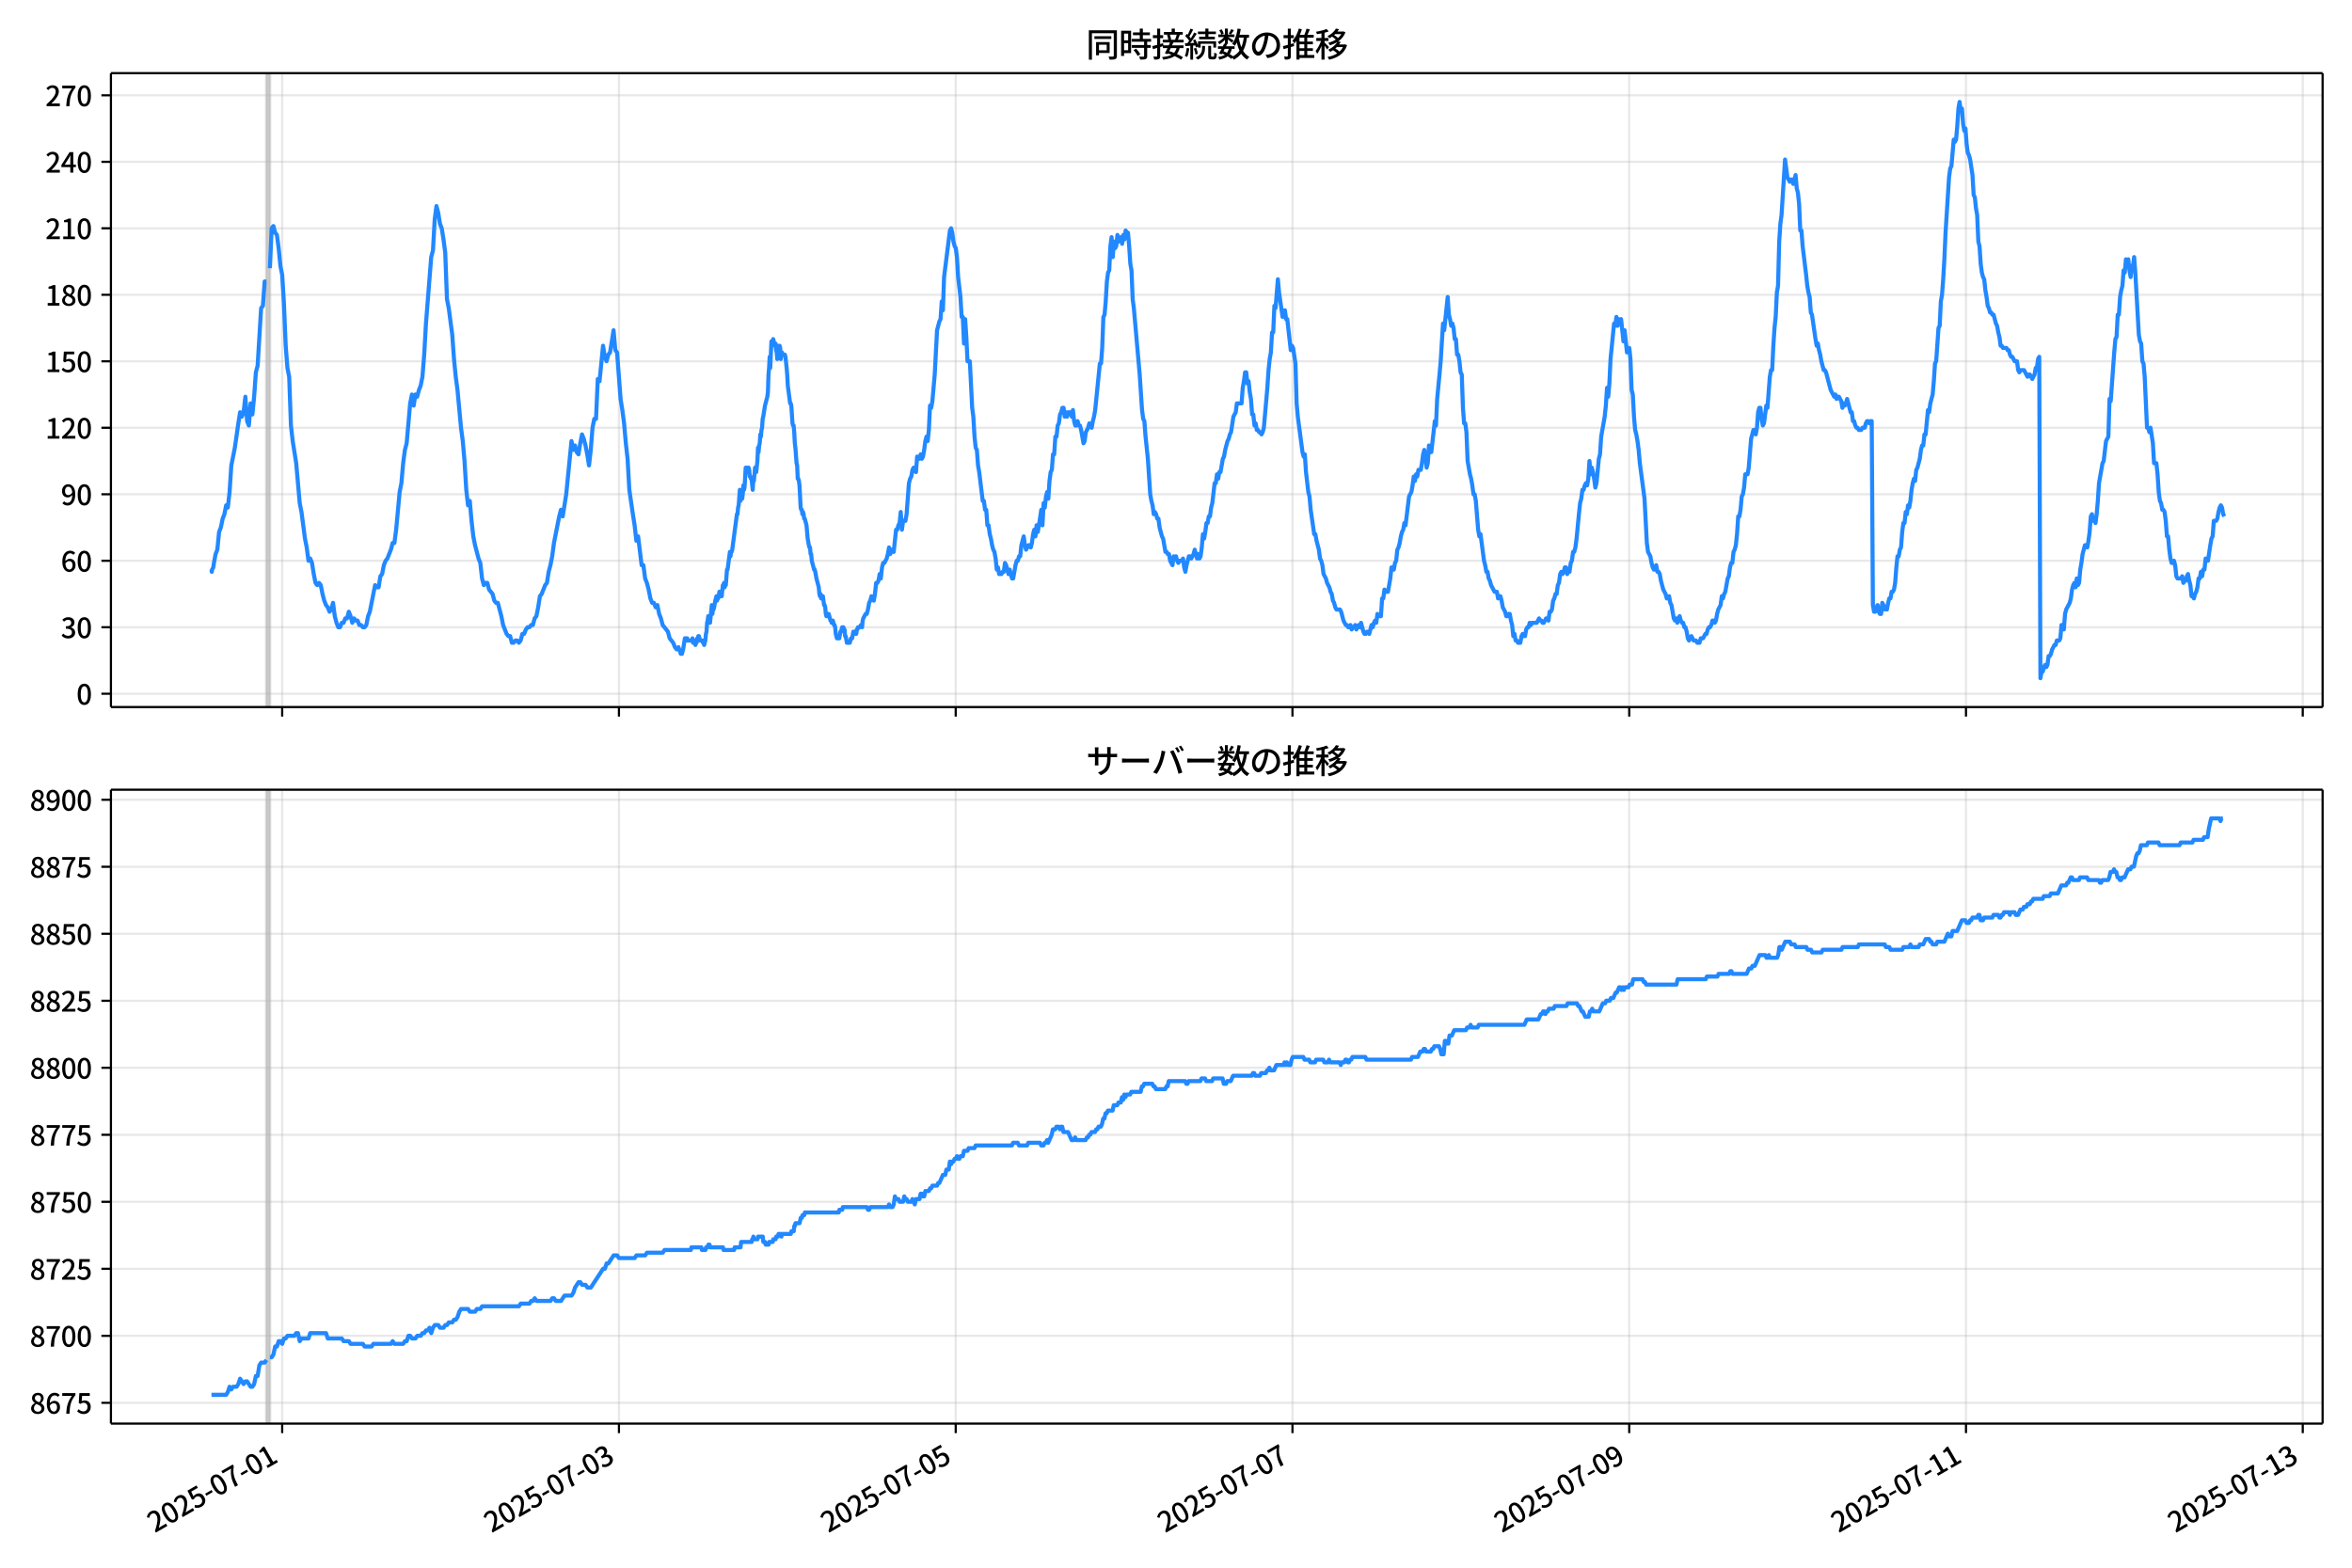 <!DOCTYPE svg  PUBLIC '-//W3C//DTD SVG 1.1//EN'  'http://www.w3.org/Graphics/SVG/1.1/DTD/svg11.dtd'>
<svg version="1.1" viewBox="0 0 864 576" xmlns="http://www.w3.org/2000/svg" xmlns:xlink="http://www.w3.org/1999/xlink">
 <defs>
  <style type="text/css">*{stroke-linejoin: round; stroke-linecap: butt}</style>
 </defs>
 <g id="aa">
  <g id="ab">
   <path d="m0 576h864v-576h-864z" fill="#fff"/>
  </g>
  <g id="ac">
   <g id="ad">
    <path d="m40.75 259.78h812.45v-232.9h-812.45z" fill="#fff"/>
   </g>
   <g id="ae">
    <path d="m97.862 259.78h1.289v-232.9h-1.289z" clip-path="url(#d)" fill="#808080" opacity=".3" stroke="#808080"/>
   </g>
   <g id="af">
    <g id="ag">
     <g id="ah">
      <path d="m103.66 259.78v-232.9" clip-path="url(#d)" fill="none" stroke="#b0b0b0" stroke-linecap="square" stroke-opacity=".3" stroke-width=".8"/>
     </g>
     <g id="ai">
      <defs>
       <path id="i" d="m0 0v3.5" stroke="#000" stroke-width=".8"/>
      </defs>
      <use x="103.66" y="259.778" stroke="#000000" stroke-width=".8" xlink:href="#i"/>
     </g>
    </g>
    <g id="aj">
     <g id="ak">
      <path d="m227.37 259.78v-232.9" clip-path="url(#d)" fill="none" stroke="#b0b0b0" stroke-linecap="square" stroke-opacity=".3" stroke-width=".8"/>
     </g>
     <g id="al">
      <use x="227.368" y="259.778" stroke="#000000" stroke-width=".8" xlink:href="#i"/>
     </g>
    </g>
    <g id="am">
     <g id="an">
      <path d="m351.08 259.78v-232.9" clip-path="url(#d)" fill="none" stroke="#b0b0b0" stroke-linecap="square" stroke-opacity=".3" stroke-width=".8"/>
     </g>
     <g id="ao">
      <use x="351.077" y="259.778" stroke="#000000" stroke-width=".8" xlink:href="#i"/>
     </g>
    </g>
    <g id="ap">
     <g id="aq">
      <path d="m474.78 259.78v-232.9" clip-path="url(#d)" fill="none" stroke="#b0b0b0" stroke-linecap="square" stroke-opacity=".3" stroke-width=".8"/>
     </g>
     <g id="ar">
      <use x="474.785" y="259.778" stroke="#000000" stroke-width=".8" xlink:href="#i"/>
     </g>
    </g>
    <g id="as">
     <g id="at">
      <path d="m598.49 259.78v-232.9" clip-path="url(#d)" fill="none" stroke="#b0b0b0" stroke-linecap="square" stroke-opacity=".3" stroke-width=".8"/>
     </g>
     <g id="au">
      <use x="598.493" y="259.778" stroke="#000000" stroke-width=".8" xlink:href="#i"/>
     </g>
    </g>
    <g id="av">
     <g id="aw">
      <path d="m722.2 259.78v-232.9" clip-path="url(#d)" fill="none" stroke="#b0b0b0" stroke-linecap="square" stroke-opacity=".3" stroke-width=".8"/>
     </g>
     <g id="ax">
      <use x="722.201" y="259.778" stroke="#000000" stroke-width=".8" xlink:href="#i"/>
     </g>
    </g>
    <g id="ay">
     <g id="az">
      <path d="m845.91 259.78v-232.9" clip-path="url(#d)" fill="none" stroke="#b0b0b0" stroke-linecap="square" stroke-opacity=".3" stroke-width=".8"/>
     </g>
     <g id="ba">
      <use x="845.909" y="259.778" stroke="#000000" stroke-width=".8" xlink:href="#i"/>
     </g>
    </g>
   </g>
   <g id="bb">
    <g id="bc">
     <g id="bd">
      <path d="m40.75 254.89h812.45" clip-path="url(#d)" fill="none" stroke="#b0b0b0" stroke-linecap="square" stroke-opacity=".3" stroke-width=".8"/>
     </g>
     <g id="be">
      <defs>
       <path id="b" d="m0 0h-3.5" stroke="#000" stroke-width=".8"/>
      </defs>
      <use x="40.75" y="254.892" stroke="#000000" stroke-width=".8" xlink:href="#b"/>
     </g>
     <g id="bf">
      <!-- 0 -->
      <g transform="translate(28.05 258.88) scale(.1 -.1)">
       <defs>
        <path id="a" transform="scale(.016)" d="m1830-90q-460 0-806 275-346 276-535 823-188 547-188 1366 0 820 188 1357 189 538 535 803 346 266 806 266 461 0 800-269 340-269 528-803 189-534 189-1354 0-819-189-1366-188-547-528-823-339-275-800-275zm0 589q237 0 422 185 186 186 288 599 103 413 103 1091 0 679-103 1082-102 403-288 582-185 180-422 180-236 0-422-180-186-179-292-582-105-403-105-1082 0-678 105-1091 106-413 292-599 186-185 422-185z"/>
       </defs>
       <use xlink:href="#a"/>
      </g>
     </g>
    </g>
    <g id="bg">
     <g id="bh">
      <path d="m40.75 230.46h812.45" clip-path="url(#d)" fill="none" stroke="#b0b0b0" stroke-linecap="square" stroke-opacity=".3" stroke-width=".8"/>
     </g>
     <g id="bi">
      <use x="40.75" y="230.462" stroke="#000000" stroke-width=".8" xlink:href="#b"/>
     </g>
     <g id="bj">
      <!-- 30 -->
      <g transform="translate(22.35 234.45) scale(.1 -.1)">
       <defs>
        <path id="m" transform="scale(.016)" d="m1715-90q-371 0-656 90t-503 240q-217 150-377 323l359 474q211-205 479-359 269-153 634-153 269 0 467 92 199 93 311 266t112 423q0 256-125 451t-429 300q-304 106-835 106v551q467 0 732 105 266 106 384 291 119 186 119 423 0 307-192 489-192 183-531 183-269 0-503-119-233-118-438-316l-384 460q282 256 614 413 333 157 737 157 422 0 748-144 327-144 512-413 186-269 186-659 0-403-221-685-221-281-592-422v-26q269-70 490-227t349-400 128-557q0-422-215-726-214-304-573-468-358-163-787-163z"/>
       </defs>
       <use xlink:href="#m"/>
       <use transform="translate(57)" xlink:href="#a"/>
      </g>
     </g>
    </g>
    <g id="bk">
     <g id="bl">
      <path d="m40.75 206.03h812.45" clip-path="url(#d)" fill="none" stroke="#b0b0b0" stroke-linecap="square" stroke-opacity=".3" stroke-width=".8"/>
     </g>
     <g id="bm">
      <use x="40.75" y="206.032" stroke="#000000" stroke-width=".8" xlink:href="#b"/>
     </g>
     <g id="bn">
      <!-- 60 -->
      <g transform="translate(22.35 210.02) scale(.1 -.1)">
       <defs>
        <path id="q" transform="scale(.016)" d="m1971-90q-339 0-634 144-294 144-518 435-224 292-352 733-128 442-128 1044 0 678 147 1161 148 483 397 784 250 301 570 445t665 144q397 0 688-147 292-147 490-359l-403-448q-128 154-327 253-198 99-409 99-307 0-567-182-259-182-413-605-153-422-153-1145 0-608 115-1002t326-589q212-195 493-195 212 0 375 121 163 122 259 343t96 522q0 300-90 511-89 212-259 320-169 109-419 109-211 0-451-134t-458-461l-25 538q134 192 313 323t374 201q196 71 375 71 397 0 694-163 298-163 467-490 170-326 170-825 0-468-195-817-195-348-512-544-317-195-701-195z"/>
       </defs>
       <use xlink:href="#q"/>
       <use transform="translate(57)" xlink:href="#a"/>
      </g>
     </g>
    </g>
    <g id="bo">
     <g id="bp">
      <path d="m40.75 181.6h812.45" clip-path="url(#d)" fill="none" stroke="#b0b0b0" stroke-linecap="square" stroke-opacity=".3" stroke-width=".8"/>
     </g>
     <g id="bq">
      <use x="40.75" y="181.602" stroke="#000000" stroke-width=".8" xlink:href="#b"/>
     </g>
     <g id="br">
      <!-- 90 -->
      <g transform="translate(22.35 185.59) scale(.1 -.1)">
       <defs>
        <path id="l" transform="scale(.016)" d="m1562-90q-410 0-708 150-297 151-502 356l403 461q141-160 346-256t422-96q224 0 425 102 202 103 352 333 151 230 237 614 87 384 87 941 0 589-115 970t-323 563-496 182q-205 0-372-118-166-118-262-336t-96-525q0-301 86-512 87-211 259-323 173-112 417-112 224 0 460 141 237 141 448 461l32-544q-134-180-313-314t-371-208-384-74q-391 0-689 166-297 167-467 496-169 330-169 823 0 467 195 816t515 541 698 192q339 0 636-138 298-137 519-419 221-281 349-710t128-1018q0-691-141-1187t-391-807q-249-310-563-461-313-150-652-150z"/>
       </defs>
       <use xlink:href="#l"/>
       <use transform="translate(57)" xlink:href="#a"/>
      </g>
     </g>
    </g>
    <g id="bs">
     <g id="bt">
      <path d="m40.75 157.17h812.45" clip-path="url(#d)" fill="none" stroke="#b0b0b0" stroke-linecap="square" stroke-opacity=".3" stroke-width=".8"/>
     </g>
     <g id="bu">
      <use x="40.75" y="157.172" stroke="#000000" stroke-width=".8" xlink:href="#b"/>
     </g>
     <g id="bv">
      <!-- 120 -->
      <g transform="translate(16.65 161.16) scale(.1 -.1)">
       <defs>
        <path id="k" transform="scale(.016)" d="m544 0v608h1037v3277h-845v467q333 58 579 147 247 90 451 218h557v-4109h915v-608h-2694z"/>
        <path id="c" transform="scale(.016)" d="m282 0v429q697 621 1164 1136 468 515 701 956 234 442 234 826 0 256-87 451-86 196-262 301-176 106-445 106-275 0-506-151-230-150-422-368l-416 410q301 333 637 518 336 186 803 186 429 0 749-176t496-493 176-745q0-455-224-919t-615-935q-390-470-889-950 186 20 394 36t374 16h1184v-634h-3046z"/>
       </defs>
       <use xlink:href="#k"/>
       <use transform="translate(57)" xlink:href="#c"/>
       <use transform="translate(114)" xlink:href="#a"/>
      </g>
     </g>
    </g>
    <g id="bw">
     <g id="bx">
      <path d="m40.75 132.74h812.45" clip-path="url(#d)" fill="none" stroke="#b0b0b0" stroke-linecap="square" stroke-opacity=".3" stroke-width=".8"/>
     </g>
     <g id="by">
      <use x="40.75" y="132.743" stroke="#000000" stroke-width=".8" xlink:href="#b"/>
     </g>
     <g id="bz">
      <!-- 150 -->
      <g transform="translate(16.65 136.73) scale(.1 -.1)">
       <defs>
        <path id="g" transform="scale(.016)" d="m1715-90q-365 0-653 90t-506 237q-217 147-383 307l352 480q134-134 294-246t361-183q202-70 452-70 262 0 473 118 212 119 333 346 122 227 122 541 0 460-247 716-246 256-649 256-224 0-384-64t-365-198l-365 237 141 2240h2387v-627h-1747l-109-1204q154 77 307 118 154 42 340 42 397 0 723-160t518-490q192-329 192-847 0-519-224-887t-586-560q-361-192-777-192z"/>
       </defs>
       <use xlink:href="#k"/>
       <use transform="translate(57)" xlink:href="#g"/>
       <use transform="translate(114)" xlink:href="#a"/>
      </g>
     </g>
    </g>
    <g id="ca">
     <g id="cb">
      <path d="m40.75 108.31h812.45" clip-path="url(#d)" fill="none" stroke="#b0b0b0" stroke-linecap="square" stroke-opacity=".3" stroke-width=".8"/>
     </g>
     <g id="cc">
      <use x="40.75" y="108.313" stroke="#000000" stroke-width=".8" xlink:href="#b"/>
     </g>
     <g id="cd">
      <!-- 180 -->
      <g transform="translate(16.65 112.3) scale(.1 -.1)">
       <defs>
        <path id="h" transform="scale(.016)" d="m1830-90q-441 0-787 163-345 164-547 448-202 285-202 650 0 314 122 557t314 419 403 291v32q-256 186-442 458-185 272-185 643 0 365 176 640t480 425q304 151 694 151 410 0 704-160t457-439q164-278 164-649 0-237-96-448t-234-381q-137-169-291-278v-32q218-115 397-285 179-169 288-406t109-557q0-346-189-628-189-281-532-448-342-166-803-166zm314 2708q205 198 310 419 106 221 106 464 0 211-83 384t-247 272q-163 99-393 99-288 0-480-183-192-182-192-502 0-256 134-429 135-172 359-294t486-230zm-294-2170q236 0 418 89 183 90 285 253 103 164 103 388 0 211-90 367-89 157-246 272-157 116-368 215t-454 195q-244-173-398-426-153-252-153-553 0-237 118-416 119-179 324-282 205-102 461-102z"/>
       </defs>
       <use xlink:href="#k"/>
       <use transform="translate(57)" xlink:href="#h"/>
       <use transform="translate(114)" xlink:href="#a"/>
      </g>
     </g>
    </g>
    <g id="ce">
     <g id="cf">
      <path d="m40.75 83.883h812.45" clip-path="url(#d)" fill="none" stroke="#b0b0b0" stroke-linecap="square" stroke-opacity=".3" stroke-width=".8"/>
     </g>
     <g id="cg">
      <use x="40.75" y="83.883" stroke="#000000" stroke-width=".8" xlink:href="#b"/>
     </g>
     <g id="ch">
      <!-- 210 -->
      <g transform="translate(16.65 87.868) scale(.1 -.1)">
       <use xlink:href="#c"/>
       <use transform="translate(57)" xlink:href="#k"/>
       <use transform="translate(114)" xlink:href="#a"/>
      </g>
     </g>
    </g>
    <g id="ci">
     <g id="cj">
      <path d="m40.75 59.453h812.45" clip-path="url(#d)" fill="none" stroke="#b0b0b0" stroke-linecap="square" stroke-opacity=".3" stroke-width=".8"/>
     </g>
     <g id="ck">
      <use x="40.75" y="59.453" stroke="#000000" stroke-width=".8" xlink:href="#b"/>
     </g>
     <g id="cl">
      <!-- 240 -->
      <g transform="translate(16.65 63.438) scale(.1 -.1)">
       <defs>
        <path id="x" transform="scale(.016)" d="m2170 0v3072q0 192 12 457 13 266 20 458h-26q-90-179-183-365-92-185-195-364l-921-1415h2579v-576h-3328v493l1875 2957h858v-4717h-691z"/>
       </defs>
       <use xlink:href="#c"/>
       <use transform="translate(57)" xlink:href="#x"/>
       <use transform="translate(114)" xlink:href="#a"/>
      </g>
     </g>
    </g>
    <g id="cm">
     <g id="cn">
      <path d="m40.75 35.023h812.45" clip-path="url(#d)" fill="none" stroke="#b0b0b0" stroke-linecap="square" stroke-opacity=".3" stroke-width=".8"/>
     </g>
     <g id="co">
      <use x="40.75" y="35.023" stroke="#000000" stroke-width=".8" xlink:href="#b"/>
     </g>
     <g id="cp">
      <!-- 270 -->
      <g transform="translate(16.65 39.008) scale(.1 -.1)">
       <defs>
        <path id="f" transform="scale(.016)" d="m1235 0q32 646 109 1187t224 1024 384 941 576 938h-2208v627h3027v-455q-409-512-665-989-256-476-397-969t-205-1053-90-1251h-755z"/>
       </defs>
       <use xlink:href="#c"/>
       <use transform="translate(57)" xlink:href="#f"/>
       <use transform="translate(114)" xlink:href="#a"/>
      </g>
     </g>
    </g>
   </g>
   <g id="cq">
    <path d="m77.68 209.29.122.814.108-.814.447-.814.228-1.629.608-3.257.643-1.629.646-6.515.643-1.629.668-3.257.641-1.629.646-3.257.607.814.644-5.7.644-9.772 1.289-6.515 1.289-8.958.644-4.072.644 1.629.644-1.629.644-5.7.644 8.958.644 1.629.644-8.143.644 4.072.644-6.515.644-8.958.644-2.443 1.289-21.173.644-.814.644-8.958h.644m1.289-4.886.644-14.658.644-.814.644 2.443.644.814.644 4.886.644 6.515.644 3.257.644 10.586.644 15.472.644 8.143.644 3.257.644 17.915.644 5.7 1.289 8.143 1.289 14.658.644 3.257 1.289 9.772.644 3.257.644 4.886.644-.814.644 1.629.644 4.072.644 3.257.644.814.644-.814.644.814.644 3.257.644 2.443.644 1.629.644.814.644 1.629.644-.814.644-2.443.644 4.886.644 2.443.644 1.629h.644l.644-1.629h.644l.644-1.629h.644l.644-2.443.644 1.629.644 2.443.644-1.629.644.814h.644l.644 1.629h.644l.644.814h.644l.644-.814.644-3.257.644-1.629 1.933-9.772.644.814h.644l.644-4.072.644-.814.644-3.257.644-1.629.644-.814 1.289-3.257.644-2.443h.644l.644-4.886 1.289-13.844.644-3.257.644-7.329.644-4.886.644-2.443 1.289-14.658.644-3.257.644 4.072.644-4.072.644.814.644-2.443.644-1.629.644-3.257.644-8.143.644-11.401 1.933-24.43.644-2.443.644-11.401.644-4.886.644 2.443.644 4.072.644 1.629.644 4.072.644 4.886.644 17.101.644 3.257 1.289 9.772.644 8.958.644 6.515.644 4.886 1.289 13.844.644 4.886.644 7.329.644 10.586.644 5.7.644-1.629.644 7.329.644 5.7.644 3.257 1.289 4.886.644 1.629.644 5.7.644 2.443.644-.814h.644l.644 2.443 1.289 1.629.644 2.443.644.814h.644l1.289 4.886.644 3.257 1.289 3.257.644.814h.644l.644 2.443h.644l.644-.814h.644l.644.814.644-.814.644-2.443h.644l.644-1.629.644-.814h.644l.644-.814h.644l.644-2.443.644-.814.644-3.257.644-4.072.644-.814 1.289-3.257.644-.814.644-4.072.644-2.443.644-3.257.644-4.886 1.933-9.772.644-2.443.644 2.443 1.289-8.143 1.933-19.544.644 3.257.644-1.629.644 2.443.644.814.644-4.072.644-3.257.644 1.629.644 2.443.644 3.257.644 4.072.644-5.7.644-8.143.644-3.257h.644l.644-14.658.644.814 1.289-13.029.644 4.072.644 1.629.644-2.443.644-.814 1.289-8.143.644 7.329.644.814 1.289 17.101.644 4.072.644 4.886.644 7.329.644 5.7.644 11.401 1.289 8.958.644 4.072.644 5.7.644-1.629 1.289 10.586h.644l.644 4.886.644 1.629.644 2.443.644 3.257.644 1.629h.644l.644 1.629.644-.814.644 3.257.644 1.629.644 2.443 1.933 2.443.644 2.443 1.289 1.629.644 1.629.644.814.644-.814.859 2.443h.43l.43-1.629.644-4.072h.43l.215.814.215-.814.215.814h1.503l.215-.814.215 1.629h.215l.215-.814.43 1.629.215-.814h.215l.215-1.629.215.814.215-1.629h.215l.43 1.629h.859l.215.814h.215l.215.814.43-1.629.215-2.443.215-.814.215-3.257.215-.814.215-1.629h.43l.215 2.443.644-6.515.215 3.257.215-1.629h.215l.215-.814.43-2.443.43-1.629.215 1.629.215-.814h.215l.215-.814.215-1.629h.43l.215 1.629h.215l.43-4.072h.215l.215-.814.215 1.629.215-1.629.215.814.43-5.7h.215l.859-6.515.215 1.629.215-1.629h.215l.215-.814 1.718-13.029h.215l.215-2.443.215-.814.43-5.7.215 4.072.215-2.443h.215l.215 1.629.215-1.629.215-3.257.215 1.629.215-.814.43-7.329h.215l.43 1.629.215-1.629h.215l.215.814.215 2.443h.215l.215.814h.215l.43 4.072.215-4.072.215.814.43-4.886.43 1.629.43-4.072.215-4.886.215 1.629.215-2.443.215-.814.215-3.257.215.814.215-2.443.215-.814.215-3.257.215-.814.644-4.072.859-3.257.215-1.629.215-6.515.215-2.443.215-4.072.215 4.072.43-9.772h.215l.215.814.215-1.629.644 2.443.215-.814.215 2.443.215.814.215 2.443.215-4.886.43 2.443.215-2.443.215.814.215 4.072.43-2.443.215.814h.859l.215.814.43 4.072.215 2.443.215 4.072.859 6.515h.215l.215.814.43 6.515.215.814h.215l.215 2.443.215 4.072.215 1.629.43 5.7.215.814.215 4.886h.215l.215.814.215 1.629.43 8.143.215.814h.215l.215 1.629.215-.814.215.814.215 1.629h.215l.644 2.443.43 4.886.43 2.443.215.814h.215l.215 2.443h.215l.215 2.443.859 3.257h.215l.215.814.43 2.443.859 3.257.215 2.443.215.814.215-.814.215 1.629.215-.814h.43l.43 3.257h.215l.215.814.215 2.443.215.814h.43l.215-.814h.215l.644 2.443h.215l.215.814.215-.814h.215l.43 1.629h.215l.215.814.215 2.443.43 1.629h.43l.215-.814.215.814.43-2.443h.215l.43-1.629.215.814.215-.814.215.814h.215l.215 2.443h.215l.43 2.443h1.074l.43-1.629h.43l.43-2.443h.43l.215.814h.43l.215-1.629h.215l.215-.814h.644l.43-.814.43.814.215-2.443.215-.814.859-1.629h.43l.43-1.629.43-2.443.43-.814.43-1.629.859 1.629.43-2.443.43-4.072h.43l.43-.814.43-2.443.43 1.629.43-4.072.43-1.629h.43l.859-1.629.43-1.629.43-2.443.43 2.443.43-1.629.43.814h.43l.859-8.143h.43l.43-1.629.43-.814.43-4.072.43 6.515.43-3.257h.859l.43-2.443.859-11.401.43-1.629.43-.814.43-2.443.43-.814.859 1.629.43-5.7.43.814h.43l.43-1.629.43 1.629.43-.814.43-2.443.43-3.257.43-1.629.43 1.629.43-4.072.43-8.958.43.814.43-2.443.859-9.772.859-16.287.859-3.257.43-.814.43-6.515.43 3.257.43-12.215 2.148-17.101.43-.814.43 1.629.43 3.257.43 1.629.43.814.43 3.257.43 7.329.859 7.329.43 7.329h.43l.43 9.772.43-8.958.43 6.515.43 8.958h.859l.859 17.101.43 3.257.43 7.329.43 4.072.43.814.43 5.7.43 2.443 1.289 10.586h.43l.43 3.257h.43l.43 5.7h.43l.43 3.257.43 1.629.43 2.443.43 1.629.43.814.43 2.443.43 4.072.43-.814.43 2.443h.859l.43-.814h.43l.43-3.257.43.814.859 3.257.43-1.629.859 3.257h.43l.859-4.886.43-1.629h.43l.43-1.629h.43l.43-4.072.859-3.257.43 3.257.43 1.629.859-1.629h.43l.43.814.43-1.629.43-3.257.43-1.629.43 2.443.43-4.072.43 2.443.43-2.443.859-5.7.43 5.7.43-8.143.43 1.629.43-4.072.43-1.629.43 2.443.43-6.515.43-3.257.43-.814.43-5.7h.43l.43-6.515h.43l.43-4.072.43-.814.43-3.257.43-.814.43-1.629h.43l.43 3.257.43-1.629.43 1.629.43-1.629h.859l.43 1.629.43-2.443.43 4.072.43 1.629h.43l.43-1.629.43 1.629h.43l.43 1.629.859 4.886.43-.814.43-3.257.859-1.629.43-1.629.859 1.629.43-2.443.43-1.629.43-2.443 1.718-17.101h.43l.43-5.7.43-11.401.43-.814.43-4.886.43-7.329.43-3.257.43-.814.43-8.958.43-3.257.43 7.329.43-5.7.43 2.443.43-.814.43-4.072.43 2.443.859-1.629.43 2.443.43-3.257.43 1.629.43-3.257.43.814h.43l.43 4.886.43 6.515.43 2.443.43 10.586.43 3.257 2.148 24.43.859 13.029.43 3.257.43.814.43 5.7.859 8.143.859 13.029.43 2.443.43 1.629.43 3.257.43-.814.43.814.43 1.629h.43l.43 3.257.859 3.257.43.814.859 4.886h.43l.43.814h.43l.43 2.443.859 1.629.43-3.257.43.814.43-.814.43 1.629.43.814.43-.814h.859l.43-.814.43 3.257.43 1.629.43-2.443.859-3.257h.43l.43.814.859-1.629.43-1.629.859 3.257.43-1.629.43 1.629.43-.814.43-3.257.43-4.886.43 1.629.43-2.443.43-3.257h.43l.43-2.443h.43l.43-3.257.43-1.629.859-7.329h.43l.43-3.257.43 1.629.43-2.443h.43l.859-4.886.43-.814.43-2.443.859-3.257.43-.814.43-1.629.43-.814.859-5.7.859-1.629.43-3.257h1.718l.43-5.7.43-2.443.43-3.257h.43l.43 4.072.43-.814.43 4.072.43 2.443.43 5.7h.43l.43 4.072.43-.814.43 2.443h.43l.43.814h.43l.43.814.43-.814.43-1.629 1.289-14.658.43-6.515.43-4.072.43-2.443.43-7.329h.43l.43-9.772.43.814.859-10.586.43 4.886 1.289 8.958.43-.814.43-1.629.43 3.257h.43l1.289 11.401.43-1.629.43.814.859 5.7.43 14.658.43 4.886 1.718 13.029.43 1.629.43-.814.43 6.515.859 7.329.43 1.629.43 4.886 1.289 8.958h.43l.43 2.443.859 3.257.43 3.257.43.814.43 1.629.43 3.257.859 1.629.43 1.629.859 1.629.43 1.629.43.814.43 2.443.43.814.43 1.629.43.814h1.289l.43.814.859 3.257.859 1.629h.43l.43.814h.43l.43-.814.43 1.629.43-.814h.43l.43-.814.43 1.629.859-1.629.43.814.43-1.629.859 3.257.43.814h.43l.43-.814h.43l.43.814.859-3.257.43.814.43-1.629.43-.814.43.814.43-3.257.43.814h.859l.43-6.515h.43l.43-3.257.43.814h.859l.859-4.886.43-4.072h.43l.43.814.43-2.443.43-.814.43-4.072.43-.814.43-1.629.43-2.443.43-1.629.43-.814.43-2.443.43.814 1.289-10.586.859-1.629.43-2.443.43-3.257.43 1.629.43-2.443.43.814.43-2.443h.859l.43-2.443.43-3.257.43-1.629.43 2.443.43 4.072.43-1.629.43-6.515.43 2.443h.43l1.289-11.401.43 1.629.43-9.772.859-8.958.43-4.886.859-13.844.43 2.443 1.289-12.215.43 6.515.43 1.629.43 2.443.43-.814.43 1.629.43 4.072h.43l.43 5.7h.43l.43 2.443.43 4.072.43.814.43 12.215.43 5.7h.43l.43 3.257.43 10.586.859 4.886.43 1.629.43 2.443.43 3.257h.43l.43 2.443.859 10.586.43 2.443.43-.814 1.289 9.772.43 1.629.43 2.443h.43l.43 2.443.43.814.43 1.629 1.289 2.443h.859l.43 2.443.43-.814h.43l.43 1.629.43 2.443.859 1.629.43 1.629h.43l.43-.814h.43l.43 2.443.43 1.629.43 4.072.43-.814.43 2.443h.43l.43.814h.859l.43-2.443.43-.814.43.814h.43l.43-2.443.43-.814h.43l.43-1.629.43.814.43-.814h1.718l.859-1.629.43.814h.43l.43.814h.43l.859-1.629h.43l.43.814.43-3.257h.43l.43-.814.43-3.257.43-.814.43-1.629h.43l.43-3.257.43-.814.43-3.257.43-.814.43.814.43-.814.43-1.629h.43l.43 2.443.43-1.629.43.814.43-3.257.43-.814.43-3.257h.43l.43-1.629.43-3.257.859-8.958.43-4.072.43-1.629.43-3.257h.43l.43-1.629.43-.814.43.814.43-2.443.43-6.515.43 4.886.43-2.443.43 1.629.43 2.443.43 3.257.43-1.629.859-8.958.43-1.629.43-6.515 1.289-7.329.43-4.072.43-6.515.43 3.257.43-4.886.43-8.958 1.289-13.029.43.814.43-3.257.43 3.257.43-2.443.43.814.43-.814.859 8.143.43-4.072.859 8.143.43-1.629h.43l.43 4.072.43 11.401.43 1.629.43 8.143.43 4.886.43 1.629.43 2.443.43 3.257.43 4.886 1.718 13.029.859 16.287.43 3.257.859 1.629.43 2.443.43 1.629.43.814h.43l.43-1.629.43 2.443h.43l.43.814.43 2.443.859 3.257.859 1.629.43 1.629h.43l.43-.814.43 2.443.43.814.859 4.886.43.814.43-.814.43 1.629.43-1.629.43-.814.43 1.629.43.814h.43l.43 1.629h.43l.43 1.629.43 2.443.43.814.859-1.629.859 1.629h.859l.43.814h.859l.43-1.629h.859l.859-1.629h.43l.43-1.629.43-.814h.43l.43-.814.43-1.629h.43l.43.814.43-.814.43-2.443.43-1.629.859-1.629.43-3.257.43.814.43-1.629.43-.814.859-4.886.43-.814.43-3.257.43-1.629h.43l.43-4.072.43-.814.43-1.629.43-4.072.43-6.515h.43l.43-2.443.43-4.886.43-.814.43-2.443.43-4.886h.859l.43-2.443.859-10.586.859-3.257h.43l.43 1.629.43-2.443.43-5.7.43-1.629h.43l.43 4.072.43 2.443.43-.814.859-6.515.43.814.859-11.401.43-2.443h.43l.43-8.958.43-6.515.43-4.072.43-8.958.43-2.443.43-16.287.43-6.515.43-3.257 1.289-20.358.859 6.515.859 1.629.43-.814h.43l.43 1.629.859-3.257.43 4.886.43 1.629.43 4.072.43 9.772h.43l.43 5.7 1.289 10.586.43 4.072.43 2.443.43 1.629.43 5.7.43.814 1.289 8.958.43 2.443.43-.814.43 2.443.43 1.629.43 2.443.859 3.257h.43l.43.814 1.718 6.515 1.289 2.443.43-.814.43 1.629.43-.814h.43l.859 1.629.43 2.443.43-1.629.43.814.43-.814.43-1.629 1.289 4.886h.43l.43 3.257h.43l.43 1.629.43.814h.43l.43.814h.859l.43-.814h.859l.43-1.629.43-.814h.43l.43.814.43-.814h.43l.43 67.589.43 2.443h.43l.43-1.629.43-.814.43 2.443.43.814h.43l.43-4.072.43.814.43 1.629.43-.814.43.814.43-2.443.43-1.629h.43l.43-2.443h.43l.43-.814.43-2.443.43-5.7.43-4.072h.43l.43-2.443.43-.814.43-5.7.43-3.257h.43l.43-4.072.43.814.43-3.257.43.814.43-2.443.43-4.072.43-2.443.43-1.629.43.814.43-4.072.43-.814.859-3.257.43-3.257.43-1.629h.43l.43-4.072h.43l.859-8.958.43.814.43-3.257.859-3.257.43-4.886.43-6.515.43-.814.859-12.215.43-.814.43-8.958.43-2.443.43-5.7.43-7.329.43-9.772 1.289-20.358.43-3.257.43-.814.859-9.772.43.814.43-.814.43-4.886.43-6.515.43-2.443.43 3.257.43-.814.43 5.7.43 2.443.43-.814.43 5.7.43 3.257.43.814.43 1.629.859 5.7.43 7.329.43.814.43 4.072.43 2.443.43 9.772.43 1.629.43 6.515.43 3.257.43 1.629.43.814.43 4.072.43 2.443.43 3.257.43.814.43 1.629h.43l.43.814h.43l.859 3.257.43.814.43 2.443.43 1.629.43 3.257h.43l.43.814h1.289l.43.814h.43l.43 1.629.43.814h.43l.859 1.629h.859l.43 3.257.43.814.43-.814h1.289l1.289 2.443.43-.814h.43l.859 1.629.859-1.629.43-2.443h.43l.43-3.257.43-.814.43 118.08.43-2.443h.43l.43-1.629.43-.814.43.814.43-.814.43-3.257h.43l.43-.814.43-1.629.859-1.629h.43l.43-1.629h.859l.43-.814.43-4.886h.43l.43 1.629.43-5.7.43-1.629 1.289-2.443.43-1.629.43-3.257.43-1.629.43-.814.43 1.629.43-3.257.43 2.443.43-.814.43-4.886.43-2.443.43-3.257.859-3.257h.43l.43.814.43-2.443.43-3.257.43-5.7.43-.814.43 2.443.43-.814.43 1.629.43-3.257.43-4.886.43-6.515 1.289-7.329.43-.814.859-7.329.859-1.629.43-13.844.43.814 1.289-17.915.43-4.886.43-.814.43-8.143h.43l.43-6.515.43-2.443.43-1.629.43-5.7.43.814.43-4.886.43.814.43-.814.43 4.072.43 2.443.43-4.072h.43l.43-3.257.43 5.7 1.289 22.801.43 2.443.43.814.43 6.515.43.814.43 4.886.859 18.73h.43l.43 1.629.43-1.629.859 5.7.43 7.329h.859l.43 4.072.43 6.515.43 3.257.43.814.43 2.443h.43l.43.814.43 3.257.43 5.7h.43l.43 4.886.43 3.257.43 1.629h.43l.43-.814.43 1.629.43 4.072.43.814h1.289l.43-.814.43 2.443.43-.814h.43l.43-1.629.43-.814.43 2.443.43 1.629.43 4.072h.43l.43.814.43-1.629.43-.814.43-1.629.43-3.257h.43l.43-2.443.43 1.629.43-2.443h.43l.43-4.072.43.814h.43l.859-5.7.43-2.443.43-.814.43-5.7h.859l.43-.814.43-2.443.43-1.629.43-.814.43.814.43 2.443.43.814v0" clip-path="url(#d)" fill="none" stroke="#28f" stroke-linecap="square" stroke-width="1.5"/>
   </g>
   <g id="cr">
    <path d="m40.75 259.78v-232.9" fill="none" stroke="#000" stroke-linecap="square" stroke-width=".8"/>
   </g>
   <g id="cs">
    <path d="m853.2 259.78v-232.9" fill="none" stroke="#000" stroke-linecap="square" stroke-width=".8"/>
   </g>
   <g id="ct">
    <path d="m40.75 259.78h812.45" fill="none" stroke="#000" stroke-linecap="square" stroke-width=".8"/>
   </g>
   <g id="cu">
    <path d="m40.75 26.88h812.45" fill="none" stroke="#000" stroke-linecap="square" stroke-width=".8"/>
   </g>
   <g id="cv">
    <!-- 同時接続数の推移 -->
    <g transform="translate(398.98 20.88) scale(.12 -.12)">
     <defs>
      <path id="w" transform="scale(.016)" d="m1587 3936h3232v-518h-3232v518zm320-1114h557v-2534h-557v2534zm301 0h2291v-2086h-2291v512h1734v1069h-1734v505zm-1683 2260h5113v-570h-4524v-5056h-589v5626zm4768 0h595v-4896q0-250-67-397t-227-218q-160-77-426-96t-675-19q-13 83-45 192t-77 218q-45 108-89 185 281-13 527-13 247 0 330 0 83 7 118 42 36 35 36 112v4890z"/>
      <path id="u" transform="scale(.016)" d="m2714 4672h3238v-525h-3238v525zm-244-1235h3712v-538h-3712v538zm20-1184h3635v-531h-3635v531zm1523 3155h595v-2310h-595v2310zm832-2451h589v-2823q0-230-61-364-61-135-227-199-167-70-423-86t-633-16q-20 121-78 285-57 163-121 284 275-6 509-9t310-3q77 6 106 28 29 23 29 93v2810zm-2023-1677 487 282q153-160 313-352t294-381q135-189 206-343l-519-313q-64 153-189 348-124 196-278 394-154 199-314 365zm-2086 3718h1619v-4281h-1619v544h1056v3187h-1056v550zm32-1843h1293v-537h-1293v537zm-320 1843h563v-4832h-563v4832z"/>
      <path id="v" transform="scale(.016)" d="m3866 5408h614v-870h-614v870zm-1479-653h3597v-518h-3597v518zm-230-1485h4e3v-518h-4e3v518zm825 922 519 102q64-160 121-342 58-182 96-352 39-170 45-304l-544-128q-6 134-42 313-35 180-83 365-48 186-112 346zm1856 109 589-71q-96-275-202-557-105-281-195-486l-518 77q58 147 122 329 64 183 118 372t86 336zm-2643-2106h3943v-518h-3943v518zm1408 685 602-115q-167-371-362-784t-390-797-362-685l-525 179q160 288 346 666t368 784 323 752zm-659-2157 358 403q352-102 733-240 381-137 752-304 371-166 697-336 327-169 558-329l-384-461q-218 160-532 336-313 176-685 345-371 170-755 323-384 154-742 263zm1894 1114 583-71q-122-550-353-944-230-393-604-662t-922-435q-547-167-1296-269-25 128-93 269-67 141-137 230 678 64 1168 192t819 349q330 221 531 550 202 330 304 791zm-4684 217q396 90 953 240 557 151 1120 311l77-544q-525-154-1053-311-528-156-963-284l-134 588zm121 2093h1965v-563h-1965v563zm819 1248h576v-5229q0-236-51-374t-192-208q-141-77-355-99-214-23-541-16-13 115-64 288t-109 294q205-6 381-6t234 0q64 0 92 28 29 29 29 93v5229z"/>
      <path id="t" transform="scale(.016)" d="m4058 5408h595v-1798h-595v1798zm-1415-563h3443v-499h-3443v499zm231-992h3008v-499h-3008v499zm-224-877h3475v-1203h-531v729h-2432v-729h-512v1203zm1964-877h551v-1881q0-122 22-157 23-35 106-35 25 0 92 0 68 0 135 0t99 0q51 0 83 54t45 224 19 515q90-70 234-131t259-93q-19-429-83-662-64-234-183-326-118-93-316-93-39 0-103 0t-134 0-138 0q-67 0-99 0-237 0-365 64t-176 218q-48 153-48 422v1881zm-1164-6h550v-455q0-243-48-528-48-284-186-579-137-294-409-572-272-279-727-503-70 90-192 208-121 118-230 195 416 205 665 438 250 234 371 474 122 240 164 467 42 228 42 413v442zm-2240 3309 524-192q-121-244-259-503-137-259-275-496t-259-416l-410 173q122 186 246 438 125 253 240 515 116 263 193 481zm716-743 500-230q-224-359-496-756-272-396-548-764-275-368-518-650l-358 205q179 211 377 483 199 272 387 569 189 298 358 592 170 295 298 551zm-1721-665 307 403q166-154 339-340 173-185 320-364t224-327l-326-460q-77 160-218 348-141 189-314 384-172 196-332 356zm1485-832 435 179q128-211 249-458 122-246 215-474 93-227 137-412l-473-211q-32 185-119 422-86 237-201 486-115 250-243 468zm-1530-583q422 26 998 54 576 29 1184 68l7-499q-570-45-1127-84-556-38-992-70l-70 531zm1702-992 436 135q121-276 214-596t118-556l-454-148q-26 237-112 563-86 327-202 602zm-1363 109 499-83q-57-455-163-897-105-441-253-748-51 32-134 73-83 42-170 83-86 42-144 62 148 294 234 697t131 813zm691 627h525v-2861h-525v2861z"/>
      <path id="o" transform="scale(.016)" d="m224 2022h3187v-499h-3187v499zm51 2247h3111v-487h-3111v487zm1127-1735 563-121q-154-320-333-672t-352-679q-173-326-326-582l-532 173q148 243 324 566t345 669q170 346 311 646zm934-832 563-64q-89-480-262-838t-461-614-701-432-976-298q-25 128-99 269t-157 237q659 102 1085 303 426 202 666 554t342 883zm422 3597 519-211q-147-218-298-436-150-217-278-377l-403 186q121 173 252 413 132 240 208 425zm-1203 109h563v-2957h-563v2957zm-1075-320 448 186q134-192 246-420 112-227 157-393l-467-211q-38 172-147 406t-237 432zm1094-1050 397-236q-160-263-400-529-240-265-519-489-278-224-553-378-51 103-141 237-89 135-179 218 269 109 534 294 266 186 493 416 228 231 368 467zm487-204q83-45 246-145 163-99 352-211t346-211 221-150l-327-423q-83 77-230 198-147 122-317 253-170 132-327 250-156 119-259 189l295 250zm1798 396h2311v-556h-2311v556zm115 1178 615-90q-103-640-263-1235t-384-1101q-224-505-512-889-44 57-134 134t-186 157-166 125q275 339 473 796 199 458 340 995 141 538 217 1108zm1223-1510 614-58q-147-1101-445-1940-297-838-813-1443-515-604-1321-1014-26 71-90 177-64 105-134 208-70 102-128 159 742 346 1212 880 471 535 730 1290 260 755 375 1741zm-1005-135q134-851 387-1597 253-745 659-1305 407-560 1002-874-70-57-154-150-83-93-154-189-70-96-121-179-633 371-1056 988-422 618-688 1434-265 816-425 1783l550 89zm-3309-3065 327 416q377-148 754-330 378-182 701-378 324-195 548-368l-416-435q-211 179-519 378-307 198-666 383-358 186-729 334z"/>
      <path id="s" transform="scale(.016)" d="m3686 4378q-64-493-163-1041-99-547-265-1084-192-653-432-1104t-522-688-595-237q-320 0-596 221-275 221-448 621-172 400-172 931 0 537 220 1017 221 480 611 851 391 372 909 583 519 211 1121 211 576 0 1040-186 464-185 793-515 330-329 502-771 173-441 173-941 0-672-278-1194-278-521-816-851-538-329-1318-444l-378 601q166 20 307 42t263 48q307 70 585 217 279 148 496 375 218 227 342 534 125 308 125 692t-122 713q-121 330-358 573-236 243-582 380-346 138-781 138-525 0-935-186-409-185-694-489-284-304-432-656-147-352-147-678 0-365 89-605 90-240 224-355 135-115 276-115t288 144 297 457q151 314 298 800 147 461 246 982 100 522 145 1021l684-12z"/>
      <path id="p" transform="scale(.016)" d="m2995 2925h2893v-519h-2893v519zm0-1280h2893v-519h-2893v519zm-64-1299h3232v-557h-3232v557zm1312 3577h563v-3763h-563v3763zm429 1466 634-141q-154-390-340-794-185-403-339-684l-512 140q103 199 208 458 106 259 195 528 90 269 154 493zm-1472 25 582-147q-153-518-371-1018-217-499-483-931t-573-758q-38 64-109 160-70 96-147 198-77 103-141 160 416 416 733 1034t509 1302zm128-1203h2720v-537h-2720v-4205h-582v4422l313 320h269zm-3174-2157q396 90 953 240 557 151 1120 311l77-544q-525-154-1053-311-528-156-963-284l-134 588zm121 2093h1965v-563h-1965v563zm819 1248h576v-5229q0-236-51-374t-192-208q-141-77-355-99-214-23-541-16-13 115-64 288t-109 294q205-6 381-6t234 0q64 0 92 28 29 29 29 93v5229z"/>
      <path id="n" transform="scale(.016)" d="m4051 5402 595-109q-281-493-729-941t-1107-806q-39 64-106 144t-141 153q-73 74-137 119 608 288 1011 678t614 762zm-77-557h1511v-493h-1863l352 493zm1293 0h109l109 25 384-179q-192-505-496-905t-695-701q-390-301-845-519-454-217-947-358-44 109-137 253t-176 227q448 109 867 294 419 186 777 445 359 259 631 592t419 730v96zm-1990-954 377 307q167-96 336-218 170-121 320-249 151-128 247-237l-397-332q-90 108-237 236t-317 259q-169 132-329 234zm1107-934 595-109q-307-538-803-1031-496-492-1232-876-38 64-102 144t-138 156q-74 77-138 116 455 217 807 483t604 554q253 288 407 563zm-90-589h1460v-506h-1818l358 506zm1268 0h121l109 26 384-167q-192-614-531-1075t-787-794q-448-332-983-553-534-221-1129-355-45 115-132 269-86 153-176 249 551 96 1043 285 493 189 903 473 410 285 714 669t464 883v90zm-2132-1056 410 339q186-102 384-237 198-134 371-275t282-269l-435-371q-103 128-270 272-166 144-361 288t-381 253zm-2150 3533h589v-5376h-589v5376zm-992-1242h2336v-569h-2336v569zm1024-224 365-160q-96-339-231-707-134-368-291-727-157-358-336-672-179-313-365-537-44 128-134 291t-160 272q173 192 339 457 167 266 323 570 157 304 282 618t208 595zm941 1946 416-467q-314-122-695-221-380-99-784-173-403-74-780-131-20 102-71 236-51 135-102 231 358 58 732 138 375 80 711 179t573 208zm-397-2579q58-45 179-170 122-125 266-266 144-140 259-265t160-183l-352-473q-58 102-157 255-99 154-218 317-118 164-227 311-108 147-185 237l275 237z"/>
     </defs>
     <use xlink:href="#w"/>
     <use transform="translate(100)" xlink:href="#u"/>
     <use transform="translate(200)" xlink:href="#v"/>
     <use transform="translate(300)" xlink:href="#t"/>
     <use transform="translate(400)" xlink:href="#o"/>
     <use transform="translate(500)" xlink:href="#s"/>
     <use transform="translate(600)" xlink:href="#p"/>
     <use transform="translate(700)" xlink:href="#n"/>
    </g>
   </g>
  </g>
  <g id="cw">
   <g id="cx">
    <path d="m40.75 523.06h812.45v-232.9h-812.45z" fill="#fff"/>
   </g>
   <g id="cy">
    <path d="m97.862 523.06h1.289v-232.9h-1.289z" clip-path="url(#e)" fill="#808080" opacity=".3" stroke="#808080"/>
   </g>
   <g id="cz">
    <g id="da">
     <g id="db">
      <path d="m103.66 523.06v-232.9" clip-path="url(#e)" fill="none" stroke="#b0b0b0" stroke-linecap="square" stroke-opacity=".3" stroke-width=".8"/>
     </g>
     <g id="dc">
      <use x="103.66" y="523.055" stroke="#000000" stroke-width=".8" xlink:href="#i"/>
     </g>
     <g id="dd">
      <!-- 2025-07-01 -->
      <g transform="translate(56.871 563.33) rotate(-30) scale(.1 -.1)">
       <defs>
        <path id="j" transform="scale(.016)" d="m301 1536v544h1689v-544h-1689z"/>
       </defs>
       <use xlink:href="#c"/>
       <use transform="translate(57)" xlink:href="#a"/>
       <use transform="translate(114)" xlink:href="#c"/>
       <use transform="translate(171)" xlink:href="#g"/>
       <use transform="translate(228)" xlink:href="#j"/>
       <use transform="translate(263.7)" xlink:href="#a"/>
       <use transform="translate(320.7)" xlink:href="#f"/>
       <use transform="translate(377.7)" xlink:href="#j"/>
       <use transform="translate(413.4)" xlink:href="#a"/>
       <use transform="translate(470.4)" xlink:href="#k"/>
      </g>
     </g>
    </g>
    <g id="de">
     <g id="df">
      <path d="m227.37 523.06v-232.9" clip-path="url(#e)" fill="none" stroke="#b0b0b0" stroke-linecap="square" stroke-opacity=".3" stroke-width=".8"/>
     </g>
     <g id="dg">
      <use x="227.368" y="523.055" stroke="#000000" stroke-width=".8" xlink:href="#i"/>
     </g>
     <g id="dh">
      <!-- 2025-07-03 -->
      <g transform="translate(180.58 563.33) rotate(-30) scale(.1 -.1)">
       <use xlink:href="#c"/>
       <use transform="translate(57)" xlink:href="#a"/>
       <use transform="translate(114)" xlink:href="#c"/>
       <use transform="translate(171)" xlink:href="#g"/>
       <use transform="translate(228)" xlink:href="#j"/>
       <use transform="translate(263.7)" xlink:href="#a"/>
       <use transform="translate(320.7)" xlink:href="#f"/>
       <use transform="translate(377.7)" xlink:href="#j"/>
       <use transform="translate(413.4)" xlink:href="#a"/>
       <use transform="translate(470.4)" xlink:href="#m"/>
      </g>
     </g>
    </g>
    <g id="di">
     <g id="dj">
      <path d="m351.08 523.06v-232.9" clip-path="url(#e)" fill="none" stroke="#b0b0b0" stroke-linecap="square" stroke-opacity=".3" stroke-width=".8"/>
     </g>
     <g id="dk">
      <use x="351.077" y="523.055" stroke="#000000" stroke-width=".8" xlink:href="#i"/>
     </g>
     <g id="dl">
      <!-- 2025-07-05 -->
      <g transform="translate(304.29 563.33) rotate(-30) scale(.1 -.1)">
       <use xlink:href="#c"/>
       <use transform="translate(57)" xlink:href="#a"/>
       <use transform="translate(114)" xlink:href="#c"/>
       <use transform="translate(171)" xlink:href="#g"/>
       <use transform="translate(228)" xlink:href="#j"/>
       <use transform="translate(263.7)" xlink:href="#a"/>
       <use transform="translate(320.7)" xlink:href="#f"/>
       <use transform="translate(377.7)" xlink:href="#j"/>
       <use transform="translate(413.4)" xlink:href="#a"/>
       <use transform="translate(470.4)" xlink:href="#g"/>
      </g>
     </g>
    </g>
    <g id="dm">
     <g id="dn">
      <path d="m474.78 523.06v-232.9" clip-path="url(#e)" fill="none" stroke="#b0b0b0" stroke-linecap="square" stroke-opacity=".3" stroke-width=".8"/>
     </g>
     <g id="do">
      <use x="474.785" y="523.055" stroke="#000000" stroke-width=".8" xlink:href="#i"/>
     </g>
     <g id="dp">
      <!-- 2025-07-07 -->
      <g transform="translate(428 563.33) rotate(-30) scale(.1 -.1)">
       <use xlink:href="#c"/>
       <use transform="translate(57)" xlink:href="#a"/>
       <use transform="translate(114)" xlink:href="#c"/>
       <use transform="translate(171)" xlink:href="#g"/>
       <use transform="translate(228)" xlink:href="#j"/>
       <use transform="translate(263.7)" xlink:href="#a"/>
       <use transform="translate(320.7)" xlink:href="#f"/>
       <use transform="translate(377.7)" xlink:href="#j"/>
       <use transform="translate(413.4)" xlink:href="#a"/>
       <use transform="translate(470.4)" xlink:href="#f"/>
      </g>
     </g>
    </g>
    <g id="dq">
     <g id="dr">
      <path d="m598.49 523.06v-232.9" clip-path="url(#e)" fill="none" stroke="#b0b0b0" stroke-linecap="square" stroke-opacity=".3" stroke-width=".8"/>
     </g>
     <g id="ds">
      <use x="598.493" y="523.055" stroke="#000000" stroke-width=".8" xlink:href="#i"/>
     </g>
     <g id="dt">
      <!-- 2025-07-09 -->
      <g transform="translate(551.7 563.33) rotate(-30) scale(.1 -.1)">
       <use xlink:href="#c"/>
       <use transform="translate(57)" xlink:href="#a"/>
       <use transform="translate(114)" xlink:href="#c"/>
       <use transform="translate(171)" xlink:href="#g"/>
       <use transform="translate(228)" xlink:href="#j"/>
       <use transform="translate(263.7)" xlink:href="#a"/>
       <use transform="translate(320.7)" xlink:href="#f"/>
       <use transform="translate(377.7)" xlink:href="#j"/>
       <use transform="translate(413.4)" xlink:href="#a"/>
       <use transform="translate(470.4)" xlink:href="#l"/>
      </g>
     </g>
    </g>
    <g id="du">
     <g id="dv">
      <path d="m722.2 523.06v-232.9" clip-path="url(#e)" fill="none" stroke="#b0b0b0" stroke-linecap="square" stroke-opacity=".3" stroke-width=".8"/>
     </g>
     <g id="dw">
      <use x="722.201" y="523.055" stroke="#000000" stroke-width=".8" xlink:href="#i"/>
     </g>
     <g id="dx">
      <!-- 2025-07-11 -->
      <g transform="translate(675.41 563.33) rotate(-30) scale(.1 -.1)">
       <use xlink:href="#c"/>
       <use transform="translate(57)" xlink:href="#a"/>
       <use transform="translate(114)" xlink:href="#c"/>
       <use transform="translate(171)" xlink:href="#g"/>
       <use transform="translate(228)" xlink:href="#j"/>
       <use transform="translate(263.7)" xlink:href="#a"/>
       <use transform="translate(320.7)" xlink:href="#f"/>
       <use transform="translate(377.7)" xlink:href="#j"/>
       <use transform="translate(413.4)" xlink:href="#k"/>
       <use transform="translate(470.4)" xlink:href="#k"/>
      </g>
     </g>
    </g>
    <g id="dy">
     <g id="dz">
      <path d="m845.91 523.06v-232.9" clip-path="url(#e)" fill="none" stroke="#b0b0b0" stroke-linecap="square" stroke-opacity=".3" stroke-width=".8"/>
     </g>
     <g id="ea">
      <use x="845.909" y="523.055" stroke="#000000" stroke-width=".8" xlink:href="#i"/>
     </g>
     <g id="eb">
      <!-- 2025-07-13 -->
      <g transform="translate(799.12 563.33) rotate(-30) scale(.1 -.1)">
       <use xlink:href="#c"/>
       <use transform="translate(57)" xlink:href="#a"/>
       <use transform="translate(114)" xlink:href="#c"/>
       <use transform="translate(171)" xlink:href="#g"/>
       <use transform="translate(228)" xlink:href="#j"/>
       <use transform="translate(263.7)" xlink:href="#a"/>
       <use transform="translate(320.7)" xlink:href="#f"/>
       <use transform="translate(377.7)" xlink:href="#j"/>
       <use transform="translate(413.4)" xlink:href="#k"/>
       <use transform="translate(470.4)" xlink:href="#m"/>
      </g>
     </g>
    </g>
   </g>
   <g id="ec">
    <g id="ed">
     <g id="ee">
      <path d="m40.75 515.42h812.45" clip-path="url(#e)" fill="none" stroke="#b0b0b0" stroke-linecap="square" stroke-opacity=".3" stroke-width=".8"/>
     </g>
     <g id="ef">
      <use x="40.75" y="515.424" stroke="#000000" stroke-width=".8" xlink:href="#b"/>
     </g>
     <g id="eg">
      <!-- 8675 -->
      <g transform="translate(10.95 519.41) scale(.1 -.1)">
       <use xlink:href="#h"/>
       <use transform="translate(57)" xlink:href="#q"/>
       <use transform="translate(114)" xlink:href="#f"/>
       <use transform="translate(171)" xlink:href="#g"/>
      </g>
     </g>
    </g>
    <g id="eh">
     <g id="ei">
      <path d="m40.75 490.8h812.45" clip-path="url(#e)" fill="none" stroke="#b0b0b0" stroke-linecap="square" stroke-opacity=".3" stroke-width=".8"/>
     </g>
     <g id="ej">
      <use x="40.75" y="490.804" stroke="#000000" stroke-width=".8" xlink:href="#b"/>
     </g>
     <g id="ek">
      <!-- 8700 -->
      <g transform="translate(10.95 494.79) scale(.1 -.1)">
       <use xlink:href="#h"/>
       <use transform="translate(57)" xlink:href="#f"/>
       <use transform="translate(114)" xlink:href="#a"/>
       <use transform="translate(171)" xlink:href="#a"/>
      </g>
     </g>
    </g>
    <g id="el">
     <g id="em">
      <path d="m40.75 466.19h812.45" clip-path="url(#e)" fill="none" stroke="#b0b0b0" stroke-linecap="square" stroke-opacity=".3" stroke-width=".8"/>
     </g>
     <g id="en">
      <use x="40.75" y="466.185" stroke="#000000" stroke-width=".8" xlink:href="#b"/>
     </g>
     <g id="eo">
      <!-- 8725 -->
      <g transform="translate(10.95 470.17) scale(.1 -.1)">
       <use xlink:href="#h"/>
       <use transform="translate(57)" xlink:href="#f"/>
       <use transform="translate(114)" xlink:href="#c"/>
       <use transform="translate(171)" xlink:href="#g"/>
      </g>
     </g>
    </g>
    <g id="ep">
     <g id="eq">
      <path d="m40.75 441.57h812.45" clip-path="url(#e)" fill="none" stroke="#b0b0b0" stroke-linecap="square" stroke-opacity=".3" stroke-width=".8"/>
     </g>
     <g id="er">
      <use x="40.75" y="441.566" stroke="#000000" stroke-width=".8" xlink:href="#b"/>
     </g>
     <g id="es">
      <!-- 8750 -->
      <g transform="translate(10.95 445.55) scale(.1 -.1)">
       <use xlink:href="#h"/>
       <use transform="translate(57)" xlink:href="#f"/>
       <use transform="translate(114)" xlink:href="#g"/>
       <use transform="translate(171)" xlink:href="#a"/>
      </g>
     </g>
    </g>
    <g id="et">
     <g id="eu">
      <path d="m40.75 416.95h812.45" clip-path="url(#e)" fill="none" stroke="#b0b0b0" stroke-linecap="square" stroke-opacity=".3" stroke-width=".8"/>
     </g>
     <g id="ev">
      <use x="40.75" y="416.947" stroke="#000000" stroke-width=".8" xlink:href="#b"/>
     </g>
     <g id="ew">
      <!-- 8775 -->
      <g transform="translate(10.95 420.93) scale(.1 -.1)">
       <use xlink:href="#h"/>
       <use transform="translate(57)" xlink:href="#f"/>
       <use transform="translate(114)" xlink:href="#f"/>
       <use transform="translate(171)" xlink:href="#g"/>
      </g>
     </g>
    </g>
    <g id="ex">
     <g id="ey">
      <path d="m40.75 392.33h812.45" clip-path="url(#e)" fill="none" stroke="#b0b0b0" stroke-linecap="square" stroke-opacity=".3" stroke-width=".8"/>
     </g>
     <g id="ez">
      <use x="40.75" y="392.327" stroke="#000000" stroke-width=".8" xlink:href="#b"/>
     </g>
     <g id="fa">
      <!-- 8800 -->
      <g transform="translate(10.95 396.31) scale(.1 -.1)">
       <use xlink:href="#h"/>
       <use transform="translate(57)" xlink:href="#h"/>
       <use transform="translate(114)" xlink:href="#a"/>
       <use transform="translate(171)" xlink:href="#a"/>
      </g>
     </g>
    </g>
    <g id="fb">
     <g id="fc">
      <path d="m40.75 367.71h812.45" clip-path="url(#e)" fill="none" stroke="#b0b0b0" stroke-linecap="square" stroke-opacity=".3" stroke-width=".8"/>
     </g>
     <g id="fd">
      <use x="40.75" y="367.708" stroke="#000000" stroke-width=".8" xlink:href="#b"/>
     </g>
     <g id="fe">
      <!-- 8825 -->
      <g transform="translate(10.95 371.69) scale(.1 -.1)">
       <use xlink:href="#h"/>
       <use transform="translate(57)" xlink:href="#h"/>
       <use transform="translate(114)" xlink:href="#c"/>
       <use transform="translate(171)" xlink:href="#g"/>
      </g>
     </g>
    </g>
    <g id="ff">
     <g id="fg">
      <path d="m40.75 343.09h812.45" clip-path="url(#e)" fill="none" stroke="#b0b0b0" stroke-linecap="square" stroke-opacity=".3" stroke-width=".8"/>
     </g>
     <g id="fh">
      <use x="40.75" y="343.089" stroke="#000000" stroke-width=".8" xlink:href="#b"/>
     </g>
     <g id="fi">
      <!-- 8850 -->
      <g transform="translate(10.95 347.07) scale(.1 -.1)">
       <use xlink:href="#h"/>
       <use transform="translate(57)" xlink:href="#h"/>
       <use transform="translate(114)" xlink:href="#g"/>
       <use transform="translate(171)" xlink:href="#a"/>
      </g>
     </g>
    </g>
    <g id="fj">
     <g id="fk">
      <path d="m40.75 318.47h812.45" clip-path="url(#e)" fill="none" stroke="#b0b0b0" stroke-linecap="square" stroke-opacity=".3" stroke-width=".8"/>
     </g>
     <g id="fl">
      <use x="40.75" y="318.47" stroke="#000000" stroke-width=".8" xlink:href="#b"/>
     </g>
     <g id="fm">
      <!-- 8875 -->
      <g transform="translate(10.95 322.45) scale(.1 -.1)">
       <use xlink:href="#h"/>
       <use transform="translate(57)" xlink:href="#h"/>
       <use transform="translate(114)" xlink:href="#f"/>
       <use transform="translate(171)" xlink:href="#g"/>
      </g>
     </g>
    </g>
    <g id="fn">
     <g id="fo">
      <path d="m40.75 293.85h812.45" clip-path="url(#e)" fill="none" stroke="#b0b0b0" stroke-linecap="square" stroke-opacity=".3" stroke-width=".8"/>
     </g>
     <g id="fp">
      <use x="40.75" y="293.851" stroke="#000000" stroke-width=".8" xlink:href="#b"/>
     </g>
     <g id="fq">
      <!-- 8900 -->
      <g transform="translate(10.95 297.84) scale(.1 -.1)">
       <use xlink:href="#h"/>
       <use transform="translate(57)" xlink:href="#l"/>
       <use transform="translate(114)" xlink:href="#a"/>
       <use transform="translate(171)" xlink:href="#a"/>
      </g>
     </g>
    </g>
   </g>
   <g id="fr">
    <path d="m77.68 512.47h5.4l.607-.985.644-1.97.644.985.644-.985h1.289l.644-.985.644-1.97 1.289 1.97.644-.985h.644l1.289 1.97h.644l.644-.985.644-2.954h.644l.644-3.939.644-.985h1.289l.644-.985m1.289-.985h.644l.644-.985.644-2.954h.644l.644-1.97h.644l.644.985.644-1.97h.644l.644-.985h2.577l.644-.985h.644l.644 2.954.644-.985h2.577l.644-1.97h5.799l.644 1.97h5.154l.644.985h1.933l.644.985h4.51l.644.985h2.577l.644-.985h6.443l.644-.985.644.985h3.222l.644-.985h.644l.644-1.97h.644l.644.985h1.289l.644-.985h1.289l.644-.985h.644l.644-.985h.644l.644-.985.644 1.97.644-1.97.644-.985h1.289l.644.985h1.289l.644-.985h.644l.644-.985h1.289l.644-.985h.644l.644-.985.644-1.97.644-.985h2.577l.644.985h1.933l.644-.985h1.289l.644-.985h13.531l.644-.985h3.222l.644-.985h.644l.644-.985.644.985h5.154l.644-.985h.644l.644.985h1.933l1.289-1.97h2.577l.644-.985.644-1.97 1.289-1.97h.644l.644.985h1.289l.644.985h1.289l4.51-6.893h.644l.644-1.97h.644l1.933-2.954h1.289l.644.985h5.799l.644-.985h3.222l.644-.985h5.799l.644-.985h9.665l.215-.985h3.651l.215.985h1.289l.215-.985h.644l.215-.985h.43l.215.985h4.725l.215.985h3.866l.215-.985h2.148l.215-1.97h3.866l.215-.985h.215l.215-.985.215.985h1.289l.215-.985h1.718l.215 1.97h.644l.215.985h1.074l.215-.985h1.289l.215-.985h.859l.215-.985h.644l.215-.985h.859l.215.985.215-.985h3.222l.215-.985h.859l.215-1.97h.215l.215-.985h1.503l.43-1.97h.43l.215-.985h.644l.215-.985h12.457l.215-.985h1.074l.215-.985h8.806l.43.985h.43l.43-.985h6.443l.43-.985.43.985h.859l.43-.985.43-2.954.43.985h.859l.43.985h1.289l.43-1.97.43.985h.43l.43.985h1.289l.43-.985.859 1.97.43-1.97h1.289l.43-1.97h.43l.43.985h.43l.43-1.97h1.289l.43-.985h.43l.43-.985h1.718l.43-.985h.43l1.289-2.954h.859l.43-1.97h.859l.43-2.954.43.985.43-.985h.43l.43-.985h.43l.43-.985.43.985h.43l.43-.985h.859l.43-1.97h1.289l.43-.985h2.148l.43-.985h13.316l.43-.985h1.718l.43.985h3.007l.43-.985h4.295l.43.985h.859l.43-.985h.43l.43-.985.43.985 1.289-2.954.43-1.97h.859l.43-.985h.859l.43.985.43-.985h.43l.43 1.97h1.718l1.289 2.954h.859l.43-.985.43.985h3.436l.43-.985h.43l.43-.985h.43l.43-.985h1.289l.43-.985h.43l.43-.985h.859l.43-.985.43-1.97h.43l.43-1.97h.43l.43-.985h1.718l.43-1.97h1.289l.43-.985h.859l.43-1.97.43.985.43-1.97.43.985.43-.985h1.289l.43-.985h3.436l.43-1.97h.43l.43-.985h3.007l.43.985h.43l.43.985h3.436l.43-.985h.43l.43-1.97h6.014l.43.985h.43l.43-.985h4.295l.43-.985h1.289l.43.985h2.148l.43-.985h3.436l.43 1.97h.859l.43-.985h1.289l.859-1.97h6.873l.43-.985h.43l.43.985h1.718l.43-.985h1.718l.43-.985h.43l.43-.985.43.985h1.289l.859-1.97h2.577l.43-.985.43.985.43-.985.43.985h.859l.43-1.97.43-.985h3.866l.43.985h1.718l.43.985h1.718l.43-.985h2.577l.43.985h1.289l.43-.985.43.985h3.436l.43.985.43-.985h.859l.43-.985h.43l.43.985h.43l.43-.985h.43l.43-.985h4.725l.43.985h16.323l.43-.985h2.148l.859-1.97h.859l.43-.985h.43l.43.985h1.718l.43-.985h.43l.43-.985h1.718l.43.985.43 1.97h.859l.43-4.924h.43l.43.985h.43l.43-2.954h.859l.859-1.97h4.295l.43-.985h.859l.43-.985.43.985h2.148l.43-.985h16.752l.859-1.97h4.295l.859-1.97h.43l.43-.985h.43l.43.985.43-.985h.43l.43-.985h1.718l.43-.985h4.295l.43-.985h3.436l.43.985h.43l.859 1.97h.43l.859 1.97h1.289l.43-1.97h.43l.43-.985.43.985h2.148l1.289-2.954h.859l.43-.985h1.289l.43-.985h.859l.859-1.97h.43l.859-1.97h.43l.43.985.43-.985.43.985.43-.985h1.289l.43-.985h.859l.43-1.97h3.436l.43.985h.43l.43.985h11.168l.43-1.97h10.309l.43-.985h3.866l.43-.985h3.866l.43-.985h.43l.43.985h5.154l.859-1.97h.859l.43-.985h.859l1.718-3.939h2.148l.43.985h.43l.43-.985.43.985h2.577l.43-.985.43-2.954h.43l.43.985 1.289-2.954h1.718l.43.985h1.289l.43.985h3.866l.43.985h1.289l.43.985h3.436l.43-.985h6.873l.43-.985h5.584l.43-.985h9.45l.43.985h1.289l.43.985h4.295l.43-.985h2.148l.43-.985.43.985h2.577l.43-.985h1.289l.859-1.97h1.289l.43.985h.43l.43.985h1.289l.43-.985h2.577l1.289-2.954.43.985h.859l.43-1.97h1.718l1.718-3.939h1.289l.43.985h.859l.43-.985h.43l.43-.985h1.718l.43-.985h.43l.43 1.97h.859l.43-.985h3.007l.43-.985h1.718l.43.985h.43l.43-.985h.43l.43-.985h1.718l.43.985.43-.985h1.289l.43.985h.859l.859-1.97h.859l.43-.985h.859l.43-.985h.859l.43-.985h.43l.43-.985h3.436l.43-.985h2.148l.43-.985h2.577l1.289-2.954h1.718l.43-.985h.43l.859-1.97h.43l.43.985h2.148l.43-.985h2.577l.43.985h3.866l.43.985h.43l.43-.985h2.148l.43-.985.43-1.97h.859l.43-.985.43.985h.43l.43 1.97h.43l.43.985h.43l.43-.985h.859l1.289-2.954h.859l.43-.985h.859l.859-3.939.43-.985h.43l.43-.985.43-1.97h2.148l.43-.985h3.866l.43.985h7.302l.43-.985h4.295l.43-.985h3.436l.43-.985h1.289l.43-2.954.859-3.939h3.007l.43.985.43-.985h.43v0" clip-path="url(#e)" fill="none" stroke="#28f" stroke-linecap="square" stroke-width="1.5"/>
   </g>
   <g id="fs">
    <path d="m40.75 523.06v-232.9" fill="none" stroke="#000" stroke-linecap="square" stroke-width=".8"/>
   </g>
   <g id="ft">
    <path d="m853.2 523.06v-232.9" fill="none" stroke="#000" stroke-linecap="square" stroke-width=".8"/>
   </g>
   <g id="fu">
    <path d="m40.75 523.06h812.45" fill="none" stroke="#000" stroke-linecap="square" stroke-width=".8"/>
   </g>
   <g id="fv">
    <path d="m40.75 290.16h812.45" fill="none" stroke="#000" stroke-linecap="square" stroke-width=".8"/>
   </g>
   <g id="fw">
    <!-- サーバー数の推移 -->
    <g transform="translate(398.98 284.16) scale(.12 -.12)">
     <defs>
      <path id="z" transform="scale(.016)" d="m4685 2893q0-621-84-1111-83-489-288-877-204-387-569-691t-928-560l-544 512q448 167 781 371 333 205 550 503 218 298 323 739 106 442 106 1075v1620q0 192-10 339-9 147-22 217h723q-6-70-22-217t-16-339v-1581zm-2304 2086q-7-64-23-199-16-134-16-313v-2317q0-128 6-256 7-128 13-224 7-96 13-140h-710q6 44 12 140 7 96 13 221 7 125 7 259v2317q0 122-10 256-9 135-28 256h723zm-1978-1197q45-12 144-22t237-20q138-9 285-9h4217q237 0 394 13t246 26v-679q-76 7-240 13-163 6-393 6h-4224q-147 0-282-3-134-3-234-10-99-6-150-12v697z"/>
      <path id="r" transform="scale(.016)" d="m621 2854q109-6 265-16 157-9 339-16 183-6 349-6 128 0 352 0t509 0 598 0q314 0 624 0 311 0 586 0t486 0q212 0 327 0 230 0 416 16t301 22v-793q-109 6-308 19-198 13-409 13-109 0-324 0-214 0-489 0t-586 0q-310 0-624 0-313 0-598 0t-509 0-352 0q-262 0-525-10-262-9-428-22v793z"/>
      <path id="y" transform="scale(.016)" d="m4941 5037q83-109 176-269t182-320q90-160 154-288l-416-179q-96 192-240 448t-272 435l416 173zm723 275q83-122 182-282 100-160 196-317 96-156 153-271l-416-186q-102 205-246 454-144 250-279 429l410 173zm-4339-3360q102 262 201 556 100 295 183 612t144 630q61 314 93 602l723-147q-19-83-45-183-26-99-48-195t-42-166q-32-154-86-394t-131-512-164-551q-86-278-182-514-115-301-269-618-153-317-326-618-173-300-346-550l-697 294q301 397 563 874t429 880zm3155 198q-96 250-215 531-118 282-243 567-124 285-246 534-122 250-224 429l659 218q96-179 221-429t253-535q128-284 249-566 122-281 218-525 90-230 195-518 106-288 211-592 106-304 195-589 90-285 154-515l-729-237q-84 352-199 736t-240 768-259 723z"/>
     </defs>
     <use xlink:href="#z"/>
     <use transform="translate(100)" xlink:href="#r"/>
     <use transform="translate(200)" xlink:href="#y"/>
     <use transform="translate(300)" xlink:href="#r"/>
     <use transform="translate(400)" xlink:href="#o"/>
     <use transform="translate(500)" xlink:href="#s"/>
     <use transform="translate(600)" xlink:href="#p"/>
     <use transform="translate(700)" xlink:href="#n"/>
    </g>
   </g>
  </g>
 </g>
 <defs>
  <clipPath id="d">
   <rect x="40.75" y="26.88" width="812.45" height="232.9"/>
  </clipPath>
  <clipPath id="e">
   <rect x="40.75" y="290.16" width="812.45" height="232.9"/>
  </clipPath>
 </defs>
</svg>
